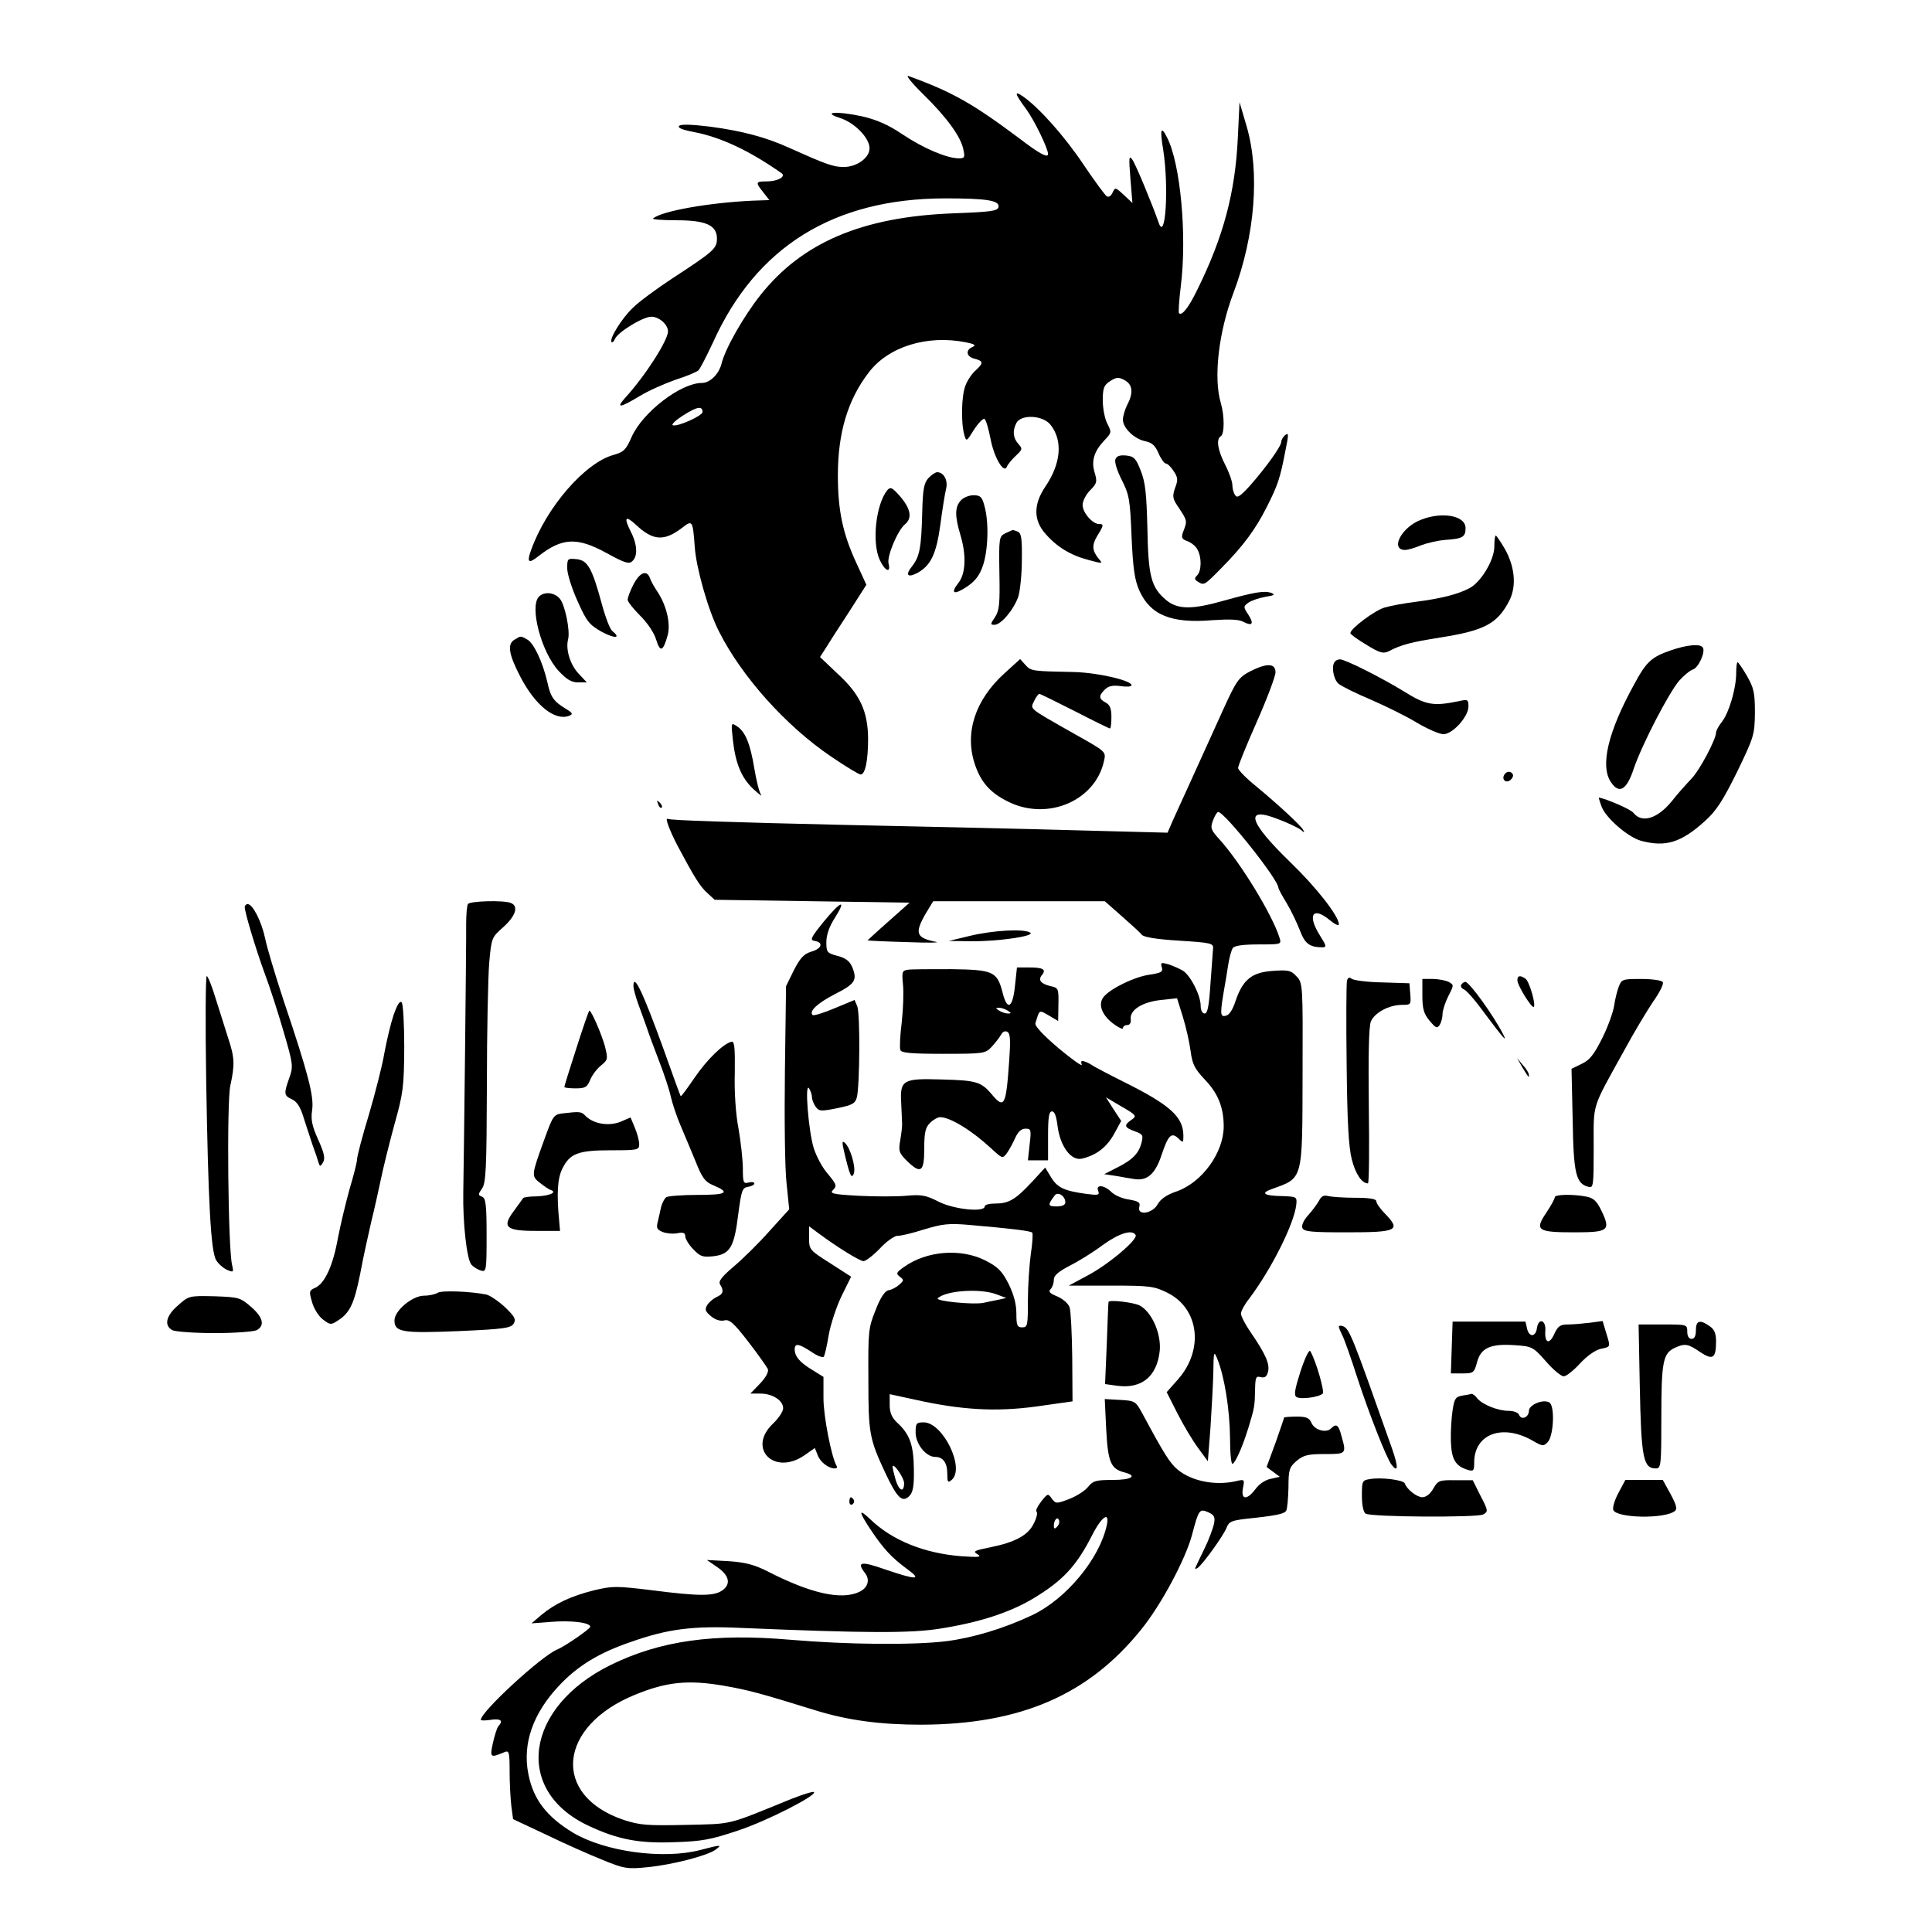 <?xml version="1.0" standalone="no"?>
<!DOCTYPE svg PUBLIC "-//W3C//DTD SVG 20010904//EN"
 "http://www.w3.org/TR/2001/REC-SVG-20010904/DTD/svg10.dtd">
<svg version="1.0" xmlns="http://www.w3.org/2000/svg"
 width="671pt" height="671pt" viewBox="0 0 671 671"
 preserveAspectRatio="xMidYMid meet">

<g transform="translate(0,671) scale(0.1,-0.1)"
fill="#000000" stroke="none">
<path d="M3206 6383 c82 -80 132 -149 140 -193 6 -27 4 -30 -17 -30 -42 1
-122 35 -194 83 -50 34 -90 51 -141 63 -89 19 -142 15 -76 -6 50 -16 102 -69
102 -105 0 -33 -44 -65 -90 -65 -36 0 -63 10 -190 67 -79 36 -161 58 -273 73
-65 8 -102 9 -108 3 -7 -7 11 -14 53 -22 93 -18 194 -66 303 -143 15 -12 -15
-28 -52 -28 -39 0 -40 -3 -12 -38 l21 -27 -59 -2 c-150 -7 -316 -36 -345 -62
-4 -3 32 -6 80 -6 104 0 142 -17 142 -64 0 -34 -11 -44 -155 -138 -55 -36
-117 -82 -137 -102 -39 -37 -83 -109 -74 -119 3 -3 8 2 12 11 9 23 97 77 126
77 27 0 58 -27 58 -51 0 -31 -80 -156 -149 -231 -33 -37 -18 -35 50 6 31 19
88 44 125 57 38 12 74 27 80 33 6 6 28 49 50 96 150 333 419 500 805 501 146
0 191 -7 187 -30 -3 -14 -26 -17 -158 -22 -315 -12 -524 -101 -669 -284 -58
-73 -123 -187 -135 -238 -9 -36 -40 -67 -68 -67 -74 0 -206 -102 -244 -187
-20 -46 -28 -53 -63 -63 -99 -27 -234 -182 -287 -332 -15 -42 -8 -47 27 -19
82 64 134 66 236 10 60 -33 77 -39 88 -29 21 17 19 59 -5 105 -24 48 -18 56
18 23 59 -56 98 -59 160 -12 37 29 38 28 45 -66 5 -73 47 -221 84 -293 79
-157 233 -329 390 -435 50 -34 96 -62 102 -62 16 0 26 48 26 125 -1 95 -28
154 -107 226 l-60 57 18 28 c10 16 46 73 81 126 l62 97 -34 74 c-48 103 -65
184 -65 306 0 147 34 262 107 357 68 90 203 132 338 105 30 -6 36 -10 23 -16
-26 -11 -22 -34 7 -41 31 -8 31 -15 4 -40 -12 -10 -28 -33 -35 -51 -15 -34
-17 -130 -5 -173 7 -25 8 -24 34 18 15 23 32 40 36 37 5 -2 14 -33 21 -68 12
-66 47 -124 57 -98 3 8 17 25 31 38 23 22 24 24 9 41 -19 21 -21 45 -7 73 17
31 93 27 119 -7 43 -55 36 -134 -19 -215 -41 -61 -41 -116 1 -163 40 -46 88
-75 150 -91 48 -13 50 -13 36 3 -24 29 -26 48 -6 81 23 37 23 41 6 41 -23 0
-57 40 -57 66 0 14 12 37 26 51 24 24 25 30 16 61 -13 41 -2 75 34 113 25 26
25 28 10 57 -9 17 -16 54 -16 81 0 43 4 53 25 67 22 14 30 15 50 4 29 -15 32
-44 10 -86 -8 -16 -15 -39 -15 -52 0 -29 41 -68 80 -75 22 -5 33 -16 44 -42 8
-19 20 -35 25 -35 6 0 18 -12 27 -26 15 -22 16 -31 5 -59 -10 -30 -9 -37 14
-70 28 -43 29 -44 15 -80 -8 -22 -7 -27 15 -35 13 -5 29 -18 34 -29 15 -27 14
-74 -1 -89 -10 -10 -10 -15 2 -22 22 -14 22 -14 83 48 75 76 118 134 157 212
38 75 46 99 64 193 12 58 12 66 0 56 -8 -6 -14 -17 -14 -23 0 -16 -52 -88
-108 -152 -35 -38 -45 -45 -52 -34 -6 8 -10 24 -10 36 0 11 -11 43 -25 70 -26
51 -32 89 -15 99 13 8 13 71 0 115 -26 87 -8 246 44 383 75 199 92 418 46 577
l-25 85 -6 -125 c-9 -189 -50 -343 -141 -527 -29 -60 -53 -91 -63 -81 -3 2 0
45 6 94 22 175 -1 427 -48 517 -21 42 -25 28 -13 -44 20 -128 8 -323 -16 -252
-22 63 -79 201 -91 218 -12 17 -13 9 -7 -65 l7 -85 -30 28 c-29 27 -30 27 -39
8 -5 -12 -14 -17 -20 -13 -6 4 -43 54 -82 112 -65 97 -153 196 -209 235 -32
22 -29 10 11 -44 28 -38 76 -137 76 -156 0 -15 -30 1 -98 53 -163 122 -235
163 -387 218 -11 4 12 -25 51 -63z m-766 -1104 c0 -13 -87 -52 -103 -46 -7 2
10 18 37 35 47 30 66 33 66 11z"/>
<path d="M3874 5115 c-4 -9 6 -41 22 -72 26 -51 29 -69 34 -197 5 -112 11
-151 27 -187 38 -85 111 -115 253 -103 60 4 94 3 109 -6 31 -16 37 -6 16 26
-17 26 -17 28 1 41 10 7 36 16 58 20 32 5 36 8 21 14 -24 8 -56 3 -164 -27
-112 -32 -161 -31 -201 2 -52 44 -62 82 -65 249 -3 120 -7 160 -23 200 -17 44
-24 50 -51 53 -22 2 -33 -2 -37 -13z"/>
<path d="M3224 5049 c-15 -17 -19 -39 -21 -117 -3 -124 -9 -154 -34 -187 -26
-32 -18 -43 17 -25 47 26 66 66 80 168 7 54 16 109 20 125 7 28 -8 57 -31 57
-6 0 -20 -9 -31 -21z"/>
<path d="M3082 5008 c-40 -49 -55 -183 -26 -244 18 -38 39 -46 30 -11 -6 25
31 114 57 136 26 21 20 54 -16 96 -28 32 -34 35 -45 23z"/>
<path d="M3337 4972 c-21 -23 -21 -54 -2 -118 22 -72 19 -136 -6 -168 -30 -38
-16 -44 30 -13 28 19 43 38 55 73 18 54 21 151 5 207 -8 31 -14 37 -38 37 -15
0 -35 -8 -44 -18z"/>
<path d="M4922 4899 c-61 -31 -91 -99 -42 -99 9 0 34 7 55 16 21 8 59 17 86
19 59 4 69 10 69 41 0 47 -94 59 -168 23z"/>
<path d="M3492 4858 c-22 -11 -23 -15 -21 -138 2 -106 0 -130 -15 -153 -17
-25 -17 -27 -2 -27 23 0 68 54 83 99 6 20 12 77 12 127 1 75 -2 93 -15 98 -9
3 -16 6 -17 5 -1 0 -12 -5 -25 -11z"/>
<path d="M5190 4812 c0 -47 -47 -125 -87 -145 -39 -21 -99 -36 -185 -47 -40
-5 -89 -14 -109 -20 -33 -9 -119 -73 -119 -89 0 -4 25 -22 55 -40 47 -29 59
-32 78 -23 43 23 79 32 180 48 153 24 198 48 239 128 26 51 19 120 -17 182
-14 24 -28 44 -30 44 -3 0 -5 -17 -5 -38z"/>
<path d="M1970 4736 c0 -19 16 -70 36 -114 32 -72 41 -82 85 -107 46 -24 67
-22 35 4 -8 7 -24 49 -36 94 -34 125 -49 151 -88 155 -31 3 -32 2 -32 -32z"/>
<path d="M2200 4680 c-11 -21 -20 -45 -20 -53 0 -7 20 -32 44 -56 25 -25 48
-59 55 -83 14 -45 24 -41 40 16 11 42 -5 107 -39 156 -9 14 -20 33 -23 43 -11
29 -35 19 -57 -23z"/>
<path d="M1872 4638 c-34 -34 8 -193 68 -258 28 -30 45 -40 67 -40 l31 0 -29
31 c-29 31 -45 84 -36 118 8 30 -11 122 -29 142 -19 22 -54 25 -72 7z"/>
<path d="M1788 4489 c-27 -15 -22 -50 19 -129 52 -100 120 -155 170 -136 14 6
12 10 -13 25 -41 25 -52 40 -63 92 -16 69 -47 136 -70 148 -23 13 -22 13 -43
0z"/>
<path d="M5802 4451 c-66 -23 -84 -39 -126 -117 -92 -167 -120 -286 -80 -342
28 -41 54 -25 78 48 29 85 122 264 158 306 16 18 38 36 48 39 19 6 44 61 34
76 -8 14 -54 10 -112 -10z"/>
<path d="M3488 4371 c-101 -92 -138 -205 -103 -313 21 -65 55 -103 120 -134
136 -65 299 6 329 142 8 34 8 33 -104 96 -162 92 -152 84 -138 114 6 13 14 24
18 24 3 0 58 -27 123 -60 64 -33 119 -60 122 -60 3 0 5 18 5 40 0 29 -5 42
-20 50 -24 13 -25 23 -3 45 12 12 27 16 55 12 21 -3 38 -2 38 3 0 17 -119 44
-200 46 -144 3 -149 3 -168 24 l-19 21 -55 -50z"/>
<path d="M4637 4413 c-14 -13 -7 -60 11 -77 10 -9 61 -34 113 -56 51 -22 124
-58 160 -80 37 -22 79 -40 92 -40 32 0 87 61 87 96 0 25 -2 26 -37 18 -85 -17
-111 -13 -186 34 -78 48 -205 112 -223 112 -6 0 -14 -3 -17 -7z"/>
<path d="M6030 4373 c0 -54 -25 -138 -49 -169 -12 -15 -21 -32 -21 -38 0 -24
-58 -133 -86 -161 -16 -17 -47 -51 -68 -78 -50 -61 -104 -77 -133 -40 -9 12
-92 48 -120 53 -1 0 3 -14 9 -30 13 -39 91 -107 137 -120 85 -23 139 -7 222
68 40 36 62 70 112 171 59 122 61 129 62 206 0 70 -4 86 -28 128 -15 26 -30
47 -32 47 -3 0 -5 -17 -5 -37z"/>
<path d="M4341 4378 c-39 -21 -47 -32 -93 -133 -27 -60 -58 -128 -68 -150 -31
-68 -85 -188 -106 -233 l-19 -44 -230 6 c-322 9 -610 15 -890 21 -395 9 -608
16 -616 21 -11 6 7 -41 34 -93 57 -107 77 -140 102 -163 l27 -25 338 -5 339
-5 -73 -65 c-41 -36 -73 -66 -73 -66 1 -1 63 -4 137 -6 74 -3 119 -2 100 1
-69 14 -74 30 -35 98 l26 43 298 0 298 0 59 -52 c32 -28 64 -57 69 -64 7 -9
51 -16 130 -21 112 -7 120 -9 118 -28 -1 -11 -5 -66 -9 -122 -5 -77 -10 -103
-20 -103 -8 0 -14 11 -14 27 0 36 -35 105 -62 122 -12 7 -35 17 -50 22 -25 7
-28 6 -23 -10 5 -16 -2 -20 -42 -26 -51 -7 -132 -46 -158 -75 -23 -25 -10 -64
31 -95 19 -14 34 -21 34 -16 0 6 7 11 15 11 9 0 14 8 12 21 -3 32 41 59 105
66 l56 6 20 -64 c11 -35 23 -89 27 -119 6 -46 14 -62 50 -100 45 -47 65 -96
65 -162 0 -91 -75 -195 -164 -226 -33 -11 -55 -26 -65 -44 -19 -34 -73 -41
-64 -9 4 15 -3 19 -36 25 -23 3 -50 15 -61 26 -25 25 -55 27 -46 4 6 -15 0
-16 -44 -10 -73 10 -98 21 -120 58 l-20 33 -47 -51 c-57 -61 -80 -74 -127 -74
-20 0 -36 -4 -36 -10 0 -21 -105 -11 -159 16 -45 23 -61 26 -114 21 -34 -3
-108 -3 -165 0 -92 5 -102 8 -88 21 13 13 11 19 -18 54 -19 21 -41 62 -50 91
-18 59 -32 231 -16 207 5 -8 10 -22 10 -31 0 -8 6 -23 13 -33 12 -16 18 -16
74 -5 53 11 63 16 69 38 10 40 12 294 1 317 l-9 21 -70 -29 c-38 -16 -73 -27
-76 -23 -13 13 17 41 79 73 69 35 77 48 59 93 -9 21 -23 32 -51 39 -37 10 -39
13 -39 48 0 25 10 54 30 85 42 67 20 58 -40 -15 -45 -56 -48 -63 -30 -66 31
-5 24 -27 -12 -37 -26 -8 -39 -22 -61 -65 l-27 -55 -4 -300 c-2 -165 0 -339 6
-387 l9 -88 -68 -75 c-37 -42 -93 -97 -125 -124 -41 -35 -54 -51 -47 -62 14
-22 11 -34 -13 -44 -12 -6 -26 -18 -32 -28 -9 -15 -6 -22 13 -38 15 -13 33
-18 46 -15 18 5 33 -8 84 -74 34 -44 64 -87 68 -95 3 -10 -7 -29 -28 -51 l-33
-34 35 0 c42 0 79 -24 79 -51 0 -11 -16 -35 -35 -53 -91 -86 3 -182 108 -111
l37 26 10 -25 c9 -24 37 -46 60 -46 6 0 9 4 6 8 -18 30 -46 173 -46 236 l0 74
-37 23 c-45 27 -62 47 -63 72 0 23 14 21 58 -8 20 -14 39 -21 43 -17 3 4 11
37 17 74 6 36 26 97 44 135 l34 69 -73 47 c-71 45 -73 47 -73 87 l0 41 31 -23
c66 -49 145 -98 158 -98 8 0 34 20 57 44 23 25 51 44 61 44 10 -1 51 9 92 22
63 19 85 22 155 16 150 -13 215 -21 221 -27 3 -3 1 -37 -5 -75 -5 -38 -10
-111 -10 -161 0 -86 -1 -93 -20 -93 -17 0 -20 7 -20 48 0 33 -9 66 -27 103
-23 45 -37 59 -82 82 -85 42 -202 33 -281 -23 -27 -19 -29 -23 -15 -34 15 -11
15 -13 -2 -28 -10 -9 -27 -18 -37 -19 -13 -3 -28 -25 -45 -69 -25 -62 -26 -74
-25 -240 0 -188 3 -206 59 -326 41 -87 59 -104 83 -80 13 13 17 34 16 94 -1
83 -14 121 -58 161 -19 18 -26 35 -26 62 l0 37 83 -18 c164 -37 284 -44 425
-25 l127 18 -1 152 c-1 84 -5 162 -9 174 -4 13 -22 29 -42 38 -27 11 -33 17
-24 26 6 6 11 20 11 32 0 15 15 28 55 49 30 15 82 47 115 72 57 41 102 55 114
35 10 -15 -96 -104 -167 -141 l-65 -35 146 0 c137 0 150 -2 197 -25 110 -55
127 -198 36 -301 l-39 -44 38 -75 c21 -41 53 -95 72 -120 l33 -45 9 115 c4 63
9 150 10 193 1 74 2 77 14 47 25 -61 43 -177 44 -272 0 -56 4 -95 9 -92 12 7
36 64 56 129 20 66 21 72 22 129 1 43 3 48 20 43 14 -3 21 2 25 19 7 27 -9 62
-61 138 -18 26 -33 55 -33 64 0 8 12 31 28 51 77 102 156 259 164 326 3 29 2
29 -50 31 -62 1 -75 10 -36 24 111 40 107 26 108 399 1 312 1 317 -21 340 -19
21 -29 23 -83 19 -73 -5 -104 -31 -129 -105 -10 -31 -22 -49 -35 -51 -19 -4
-19 8 -2 106 2 10 7 40 11 67 4 28 12 56 17 63 7 8 38 12 90 12 78 0 79 0 72
23 -24 78 -134 259 -207 340 -32 35 -34 41 -24 68 6 16 14 29 18 29 22 0 209
-235 209 -263 0 -4 13 -28 29 -54 16 -27 36 -69 46 -95 17 -45 33 -58 78 -58
15 0 14 5 -8 40 -46 72 -26 104 34 54 17 -14 31 -21 31 -14 0 28 -77 127 -168
215 -146 141 -162 197 -43 150 35 -13 70 -30 79 -37 13 -11 14 -11 8 0 -10 17
-86 87 -163 151 -35 28 -63 57 -63 64 0 7 29 79 65 160 36 81 65 159 65 172 0
32 -30 33 -89 3z m-641 -1844 c0 -9 -11 -14 -31 -14 -30 0 -31 5 -6 38 11 15
37 -2 37 -24z m-240 -319 l35 -13 -27 -6 c-16 -3 -39 -8 -53 -11 -34 -7 -168
6 -158 16 28 27 147 35 203 14z m-320 -656 c0 -34 -17 -28 -29 10 -6 21 -11
42 -11 47 1 17 40 -38 40 -57z"/>
<path d="M2545 4143 c9 -84 30 -135 72 -174 21 -19 32 -27 26 -19 -6 8 -16 49
-23 90 -14 87 -32 130 -61 148 -20 13 -20 12 -14 -45z"/>
<path d="M5225 4020 c-11 -17 5 -32 21 -19 7 6 11 15 8 20 -7 12 -21 11 -29
-1z"/>
<path d="M2286 3917 c3 -10 9 -15 12 -12 3 3 0 11 -7 18 -10 9 -11 8 -5 -6z"/>
<path d="M1625 3570 c-3 -5 -6 -35 -6 -67 1 -63 -8 -827 -10 -933 -2 -106 12
-233 28 -252 8 -9 23 -18 34 -21 18 -5 19 1 19 123 0 107 -3 129 -16 134 -14
5 -14 8 0 28 14 19 16 71 17 358 0 184 4 375 8 425 8 88 8 89 50 126 42 38 53
72 25 83 -25 10 -142 7 -149 -4z"/>
<path d="M850 3560 c0 -19 38 -145 69 -230 18 -47 47 -138 66 -203 33 -113 34
-121 20 -160 -20 -56 -19 -62 9 -75 16 -7 29 -26 39 -59 8 -26 23 -70 32 -98
10 -27 20 -57 22 -65 4 -12 6 -12 15 3 8 14 4 33 -17 79 -21 47 -26 69 -21
102 7 47 -12 123 -99 381 -29 88 -58 185 -64 215 -12 58 -43 120 -61 120 -5 0
-10 -5 -10 -10z"/>
<path d="M3370 3460 l-75 -18 78 -1 c93 -1 224 18 205 30 -22 14 -128 8 -208
-11z"/>
<path d="M3153 3342 c-20 -3 -21 -8 -17 -50 3 -26 1 -85 -4 -131 -6 -46 -8
-90 -5 -98 4 -10 38 -13 150 -13 137 0 145 1 166 23 12 13 27 32 33 42 6 12
15 16 23 11 10 -6 11 -30 6 -100 -11 -159 -17 -169 -62 -115 -36 42 -53 47
-176 50 -131 4 -142 -2 -137 -83 1 -29 3 -60 3 -68 1 -8 -2 -34 -6 -58 -7 -39
-5 -46 22 -73 49 -48 61 -40 61 41 0 57 4 74 20 90 11 11 27 20 35 20 35 0
110 -46 178 -109 38 -35 39 -36 54 -16 8 11 21 35 29 53 10 22 21 32 36 32 19
0 20 -4 14 -55 l-6 -55 35 0 35 0 0 85 c0 65 3 85 14 85 9 0 15 -18 19 -51 9
-70 47 -122 85 -113 50 12 85 39 111 85 l25 46 -27 41 -26 41 54 -32 c52 -30
54 -33 35 -46 -28 -19 -25 -27 11 -40 28 -10 30 -14 24 -38 -9 -38 -31 -61
-85 -88 l-45 -23 40 -6 c22 -4 51 -9 65 -11 45 -7 73 18 95 86 23 68 34 78 59
54 15 -15 16 -14 16 10 0 66 -45 107 -210 189 -52 26 -99 51 -105 55 -5 4 -18
11 -27 14 -13 4 -15 2 -11 -10 3 -9 -33 17 -80 56 -52 44 -84 78 -81 87 15 49
12 47 47 27 l32 -19 1 57 c1 56 0 58 -27 64 -34 8 -45 21 -30 39 16 19 3 26
-45 26 l-42 0 -7 -65 c-8 -77 -27 -87 -43 -22 -19 73 -32 79 -179 81 -70 0
-138 0 -150 -2z m347 -142 c13 -9 13 -10 0 -10 -8 0 -22 5 -30 10 -13 9 -13
10 0 10 8 0 22 -5 30 -10z"/>
<path d="M716 2963 c7 -426 16 -601 35 -630 7 -12 24 -27 37 -33 23 -10 24 -9
18 17 -14 58 -19 566 -6 623 16 73 15 97 -8 166 -10 33 -30 94 -43 136 -13 43
-27 78 -31 78 -4 0 -5 -161 -2 -357z"/>
<path d="M4678 3303 c-2 -10 -3 -141 -1 -290 2 -201 7 -288 18 -330 13 -51 35
-83 56 -83 4 0 5 120 3 268 -2 175 0 276 7 294 13 31 63 58 109 58 30 0 31 1
28 38 l-3 37 -94 3 c-52 1 -100 7 -107 13 -8 6 -13 4 -16 -8z"/>
<path d="M5270 3305 c0 -17 50 -98 57 -92 8 8 -16 90 -29 98 -19 13 -28 11
-28 -6z"/>
<path d="M4940 3253 c0 -47 5 -64 25 -88 21 -25 26 -28 35 -15 5 8 10 25 10
38 0 12 9 40 20 62 20 39 20 39 1 50 -11 5 -36 10 -55 10 l-36 0 0 -57z"/>
<path d="M5622 3283 c-6 -16 -13 -45 -16 -66 -3 -21 -21 -72 -41 -112 -29 -58
-44 -77 -72 -90 l-35 -17 4 -177 c3 -187 11 -222 55 -233 17 -5 18 4 18 136 0
158 -9 130 105 336 34 63 81 141 102 172 22 31 37 61 33 67 -3 6 -37 11 -74
11 -66 0 -69 -1 -79 -27z"/>
<path d="M2200 3283 c1 -10 8 -36 16 -58 8 -22 21 -58 29 -80 7 -22 27 -76 44
-120 17 -44 36 -100 41 -125 6 -25 21 -70 34 -100 13 -30 36 -86 52 -124 22
-56 33 -71 60 -82 62 -26 49 -34 -53 -34 -54 0 -103 -4 -109 -8 -6 -4 -14 -19
-18 -34 -3 -16 -9 -39 -12 -53 -5 -20 -2 -26 18 -34 13 -5 36 -7 51 -4 20 4
27 1 27 -11 0 -8 12 -29 28 -45 24 -25 32 -28 70 -24 58 7 72 32 86 146 11 83
14 92 34 95 12 2 22 7 22 12 0 4 -9 6 -20 3 -18 -5 -20 0 -20 48 0 30 -7 92
-15 139 -10 51 -15 129 -13 195 1 85 -1 109 -11 107 -28 -6 -84 -60 -128 -124
-26 -38 -47 -67 -49 -65 -1 1 -28 74 -59 162 -72 199 -106 271 -105 218z"/>
<path d="M5075 3290 c-3 -6 1 -13 9 -16 9 -3 41 -40 72 -83 66 -88 81 -105 64
-72 -34 66 -117 181 -131 181 -4 0 -11 -5 -14 -10z"/>
<path d="M1367 3185 c-10 -30 -24 -89 -32 -132 -7 -43 -32 -140 -54 -215 -23
-75 -41 -145 -41 -155 0 -10 -12 -56 -26 -103 -13 -47 -31 -122 -40 -168 -17
-96 -45 -158 -78 -174 -23 -10 -23 -13 -12 -51 6 -22 23 -49 38 -60 25 -19 28
-19 52 -3 41 26 56 58 77 162 10 55 28 135 38 179 11 44 26 112 34 150 8 39
29 124 47 190 31 110 33 132 34 267 0 82 -4 152 -9 157 -7 6 -16 -10 -28 -44z"/>
<path d="M2002 3070 c-23 -71 -42 -132 -42 -135 0 -3 17 -5 39 -5 34 0 40 4
51 30 7 17 24 39 38 50 23 19 24 22 13 66 -11 41 -47 124 -54 124 -2 0 -22
-58 -45 -130z"/>
<path d="M5286 3005 c24 -39 24 -40 24 -28 0 6 -9 21 -21 34 l-20 24 17 -30z"/>
<path d="M1953 2843 c-30 -4 -33 -9 -62 -89 -46 -127 -46 -128 -16 -152 14
-11 31 -23 38 -25 23 -8 -3 -20 -48 -22 -24 0 -46 -3 -48 -6 -1 -2 -16 -22
-31 -43 -44 -58 -30 -71 75 -71 l84 0 -3 35 c-9 93 -6 147 11 181 26 53 55 64
168 64 94 0 99 1 99 21 0 12 -7 38 -15 57 l-15 36 -35 -15 c-40 -16 -93 -8
-121 20 -15 16 -20 16 -81 9z"/>
<path d="M2931 2713 c20 -85 26 -99 34 -80 9 21 -12 92 -31 108 -9 8 -10 2 -3
-28z"/>
<path d="M4580 2538 c-7 -12 -24 -35 -38 -50 -14 -16 -22 -33 -19 -42 5 -14
30 -16 157 -16 173 0 186 7 131 64 -17 17 -31 37 -31 44 0 8 -23 12 -72 12
-40 0 -83 3 -95 6 -16 4 -24 0 -33 -18z"/>
<path d="M5400 2552 c0 -5 -13 -29 -29 -53 -42 -62 -32 -69 96 -69 120 0 128
6 95 75 -16 33 -27 44 -52 49 -46 9 -110 8 -110 -2z"/>
<path d="M1520 2220 c-8 -5 -29 -10 -47 -10 -41 0 -103 -52 -103 -86 0 -41 28
-45 224 -37 155 7 180 10 190 26 9 15 4 24 -30 57 -23 21 -52 41 -65 44 -56
11 -155 15 -169 6z"/>
<path d="M618 2176 c-42 -36 -49 -70 -19 -86 11 -5 77 -10 146 -10 69 0 135 5
146 10 30 16 23 45 -20 82 -37 32 -43 33 -128 36 -87 2 -88 1 -125 -32z"/>
<path d="M3850 2188 c-1 -2 -3 -66 -6 -144 l-6 -141 43 -6 c85 -11 138 33 147
123 5 59 -28 134 -70 156 -22 11 -107 21 -108 12z"/>
<path d="M5042 2030 l-3 -90 40 0 c38 0 41 2 51 39 13 50 47 65 132 59 59 -4
63 -6 107 -56 25 -29 53 -52 62 -52 9 0 34 20 56 44 24 26 52 46 71 51 37 8
36 5 20 57 l-12 40 -44 -6 c-25 -3 -59 -6 -77 -6 -26 0 -34 -6 -46 -31 -17
-40 -35 -35 -32 9 3 37 -23 47 -29 10 -4 -31 -26 -34 -34 -4 l-6 26 -127 0
-126 0 -3 -90z"/>
<path d="M5890 2090 c0 -20 -5 -30 -15 -30 -9 0 -15 9 -15 25 0 25 -1 25 -84
25 l-85 0 4 -209 c5 -256 12 -291 56 -291 18 0 19 11 19 180 0 191 6 220 47
239 35 16 46 14 88 -15 44 -29 55 -22 55 38 0 27 -6 41 -22 52 -34 24 -48 20
-48 -14z"/>
<path d="M4650 2102 c0 -4 6 -18 13 -32 7 -14 30 -79 51 -145 41 -125 102
-281 119 -302 23 -30 24 -8 2 55 -139 394 -148 417 -171 426 -8 3 -14 2 -14
-2z"/>
<path d="M4517 1948 c-20 -63 -24 -84 -14 -90 14 -9 77 -1 91 12 7 7 -23 112
-43 147 -4 8 -18 -21 -34 -69z"/>
<path d="M5079 1863 c-23 -4 -28 -10 -34 -51 -4 -26 -7 -74 -6 -107 2 -64 16
-87 59 -100 20 -6 22 -3 22 27 1 98 98 134 202 75 34 -20 39 -21 53 -6 21 21
26 126 6 138 -21 13 -71 -8 -71 -29 0 -22 -26 -34 -34 -14 -3 8 -19 14 -36 14
-37 0 -90 21 -109 43 -7 10 -16 16 -20 16 -3 -1 -18 -4 -32 -6z"/>
<path d="M3842 1745 c6 -114 16 -137 64 -149 46 -12 24 -26 -42 -26 -58 0 -68
-3 -85 -24 -11 -14 -40 -32 -65 -42 -45 -17 -47 -17 -61 1 -13 19 -14 19 -37
-10 -13 -17 -20 -32 -16 -35 4 -3 1 -21 -9 -40 -19 -41 -63 -66 -152 -84 -56
-11 -61 -14 -44 -24 16 -10 5 -11 -55 -7 -130 10 -241 55 -317 128 -42 40 -42
29 1 -36 45 -67 73 -97 126 -136 54 -39 34 -39 -75 -2 -85 30 -101 27 -71 -12
19 -24 10 -52 -20 -66 -63 -29 -169 -5 -319 72 -46 23 -77 31 -135 35 l-75 4
35 -24 c43 -29 50 -60 18 -82 -29 -20 -81 -20 -244 1 -124 15 -136 15 -200 0
-80 -20 -136 -46 -184 -86 l-34 -29 66 5 c71 6 138 -2 138 -17 0 -7 -88 -68
-115 -79 -54 -22 -265 -216 -265 -244 0 -3 16 -3 35 0 34 5 44 -3 26 -22 -5
-6 -13 -32 -19 -58 -11 -52 -10 -53 41 -32 15 6 17 0 17 -68 0 -41 3 -95 6
-120 l6 -45 117 -55 c64 -31 152 -70 195 -87 73 -30 85 -32 154 -25 84 8 205
39 236 60 26 19 21 19 -51 0 -130 -34 -332 -6 -443 60 -92 56 -138 116 -155
204 -21 105 16 211 108 308 63 67 138 113 247 150 130 46 216 57 387 49 429
-18 587 -19 690 -2 133 21 239 55 321 104 103 62 150 112 205 220 33 65 62 85
51 35 -25 -117 -141 -256 -258 -312 -99 -47 -206 -79 -299 -91 -115 -14 -343
-12 -542 5 -266 23 -452 -3 -625 -88 -297 -147 -337 -436 -76 -558 102 -48
176 -62 300 -57 95 3 126 9 221 41 102 34 273 122 262 133 -3 3 -38 -8 -79
-24 -228 -93 -200 -86 -365 -90 -135 -3 -160 -1 -216 17 -253 85 -230 327 41
436 108 44 182 51 302 31 92 -16 131 -27 325 -87 110 -34 224 -49 364 -49 345
1 581 103 764 330 70 86 154 244 177 329 23 88 26 92 56 79 22 -10 25 -17 20
-42 -4 -16 -18 -55 -33 -85 -15 -31 -29 -60 -31 -65 -3 -5 1 -6 7 -2 17 11 90
112 101 140 8 21 17 25 67 31 106 11 133 17 140 28 4 7 7 43 8 80 0 63 3 71
28 93 24 20 39 24 98 24 75 0 76 0 58 63 -10 39 -18 44 -36 26 -17 -17 -57 -6
-68 19 -8 18 -18 22 -52 22 -24 0 -43 -2 -43 -3 0 -2 -14 -42 -30 -88 l-31
-84 23 -17 23 -17 -31 -7 c-18 -3 -41 -18 -53 -35 -30 -40 -52 -39 -44 3 6 31
6 31 -28 23 -70 -15 -151 1 -199 41 -27 23 -45 51 -122 194 -24 44 -26 45 -78
48 l-53 3 5 -106z m-171 -338 c-8 -8 -11 -7 -11 4 0 20 13 34 18 19 3 -7 -1
-17 -7 -23z"/>
<path d="M3180 1735 c0 -40 36 -85 68 -85 27 0 42 -20 42 -58 0 -30 2 -33 15
-22 48 40 -30 200 -97 200 -25 0 -28 -3 -28 -35z"/>
<path d="M4758 1573 c-27 -4 -28 -7 -28 -58 0 -32 5 -57 13 -62 19 -12 386
-14 408 -3 18 10 18 13 -9 65 l-27 54 -60 0 c-56 1 -61 -1 -77 -29 -10 -18
-25 -30 -38 -30 -19 0 -54 27 -61 48 -5 12 -82 22 -121 15z"/>
<path d="M5621 1525 c-13 -24 -21 -51 -18 -59 11 -29 179 -32 214 -4 9 7 5 22
-15 59 l-27 49 -65 0 -65 0 -24 -45z"/>
<path d="M2950 1494 c0 -8 5 -12 10 -9 6 4 8 11 5 16 -9 14 -15 11 -15 -7z"/>
</g>
</svg>
